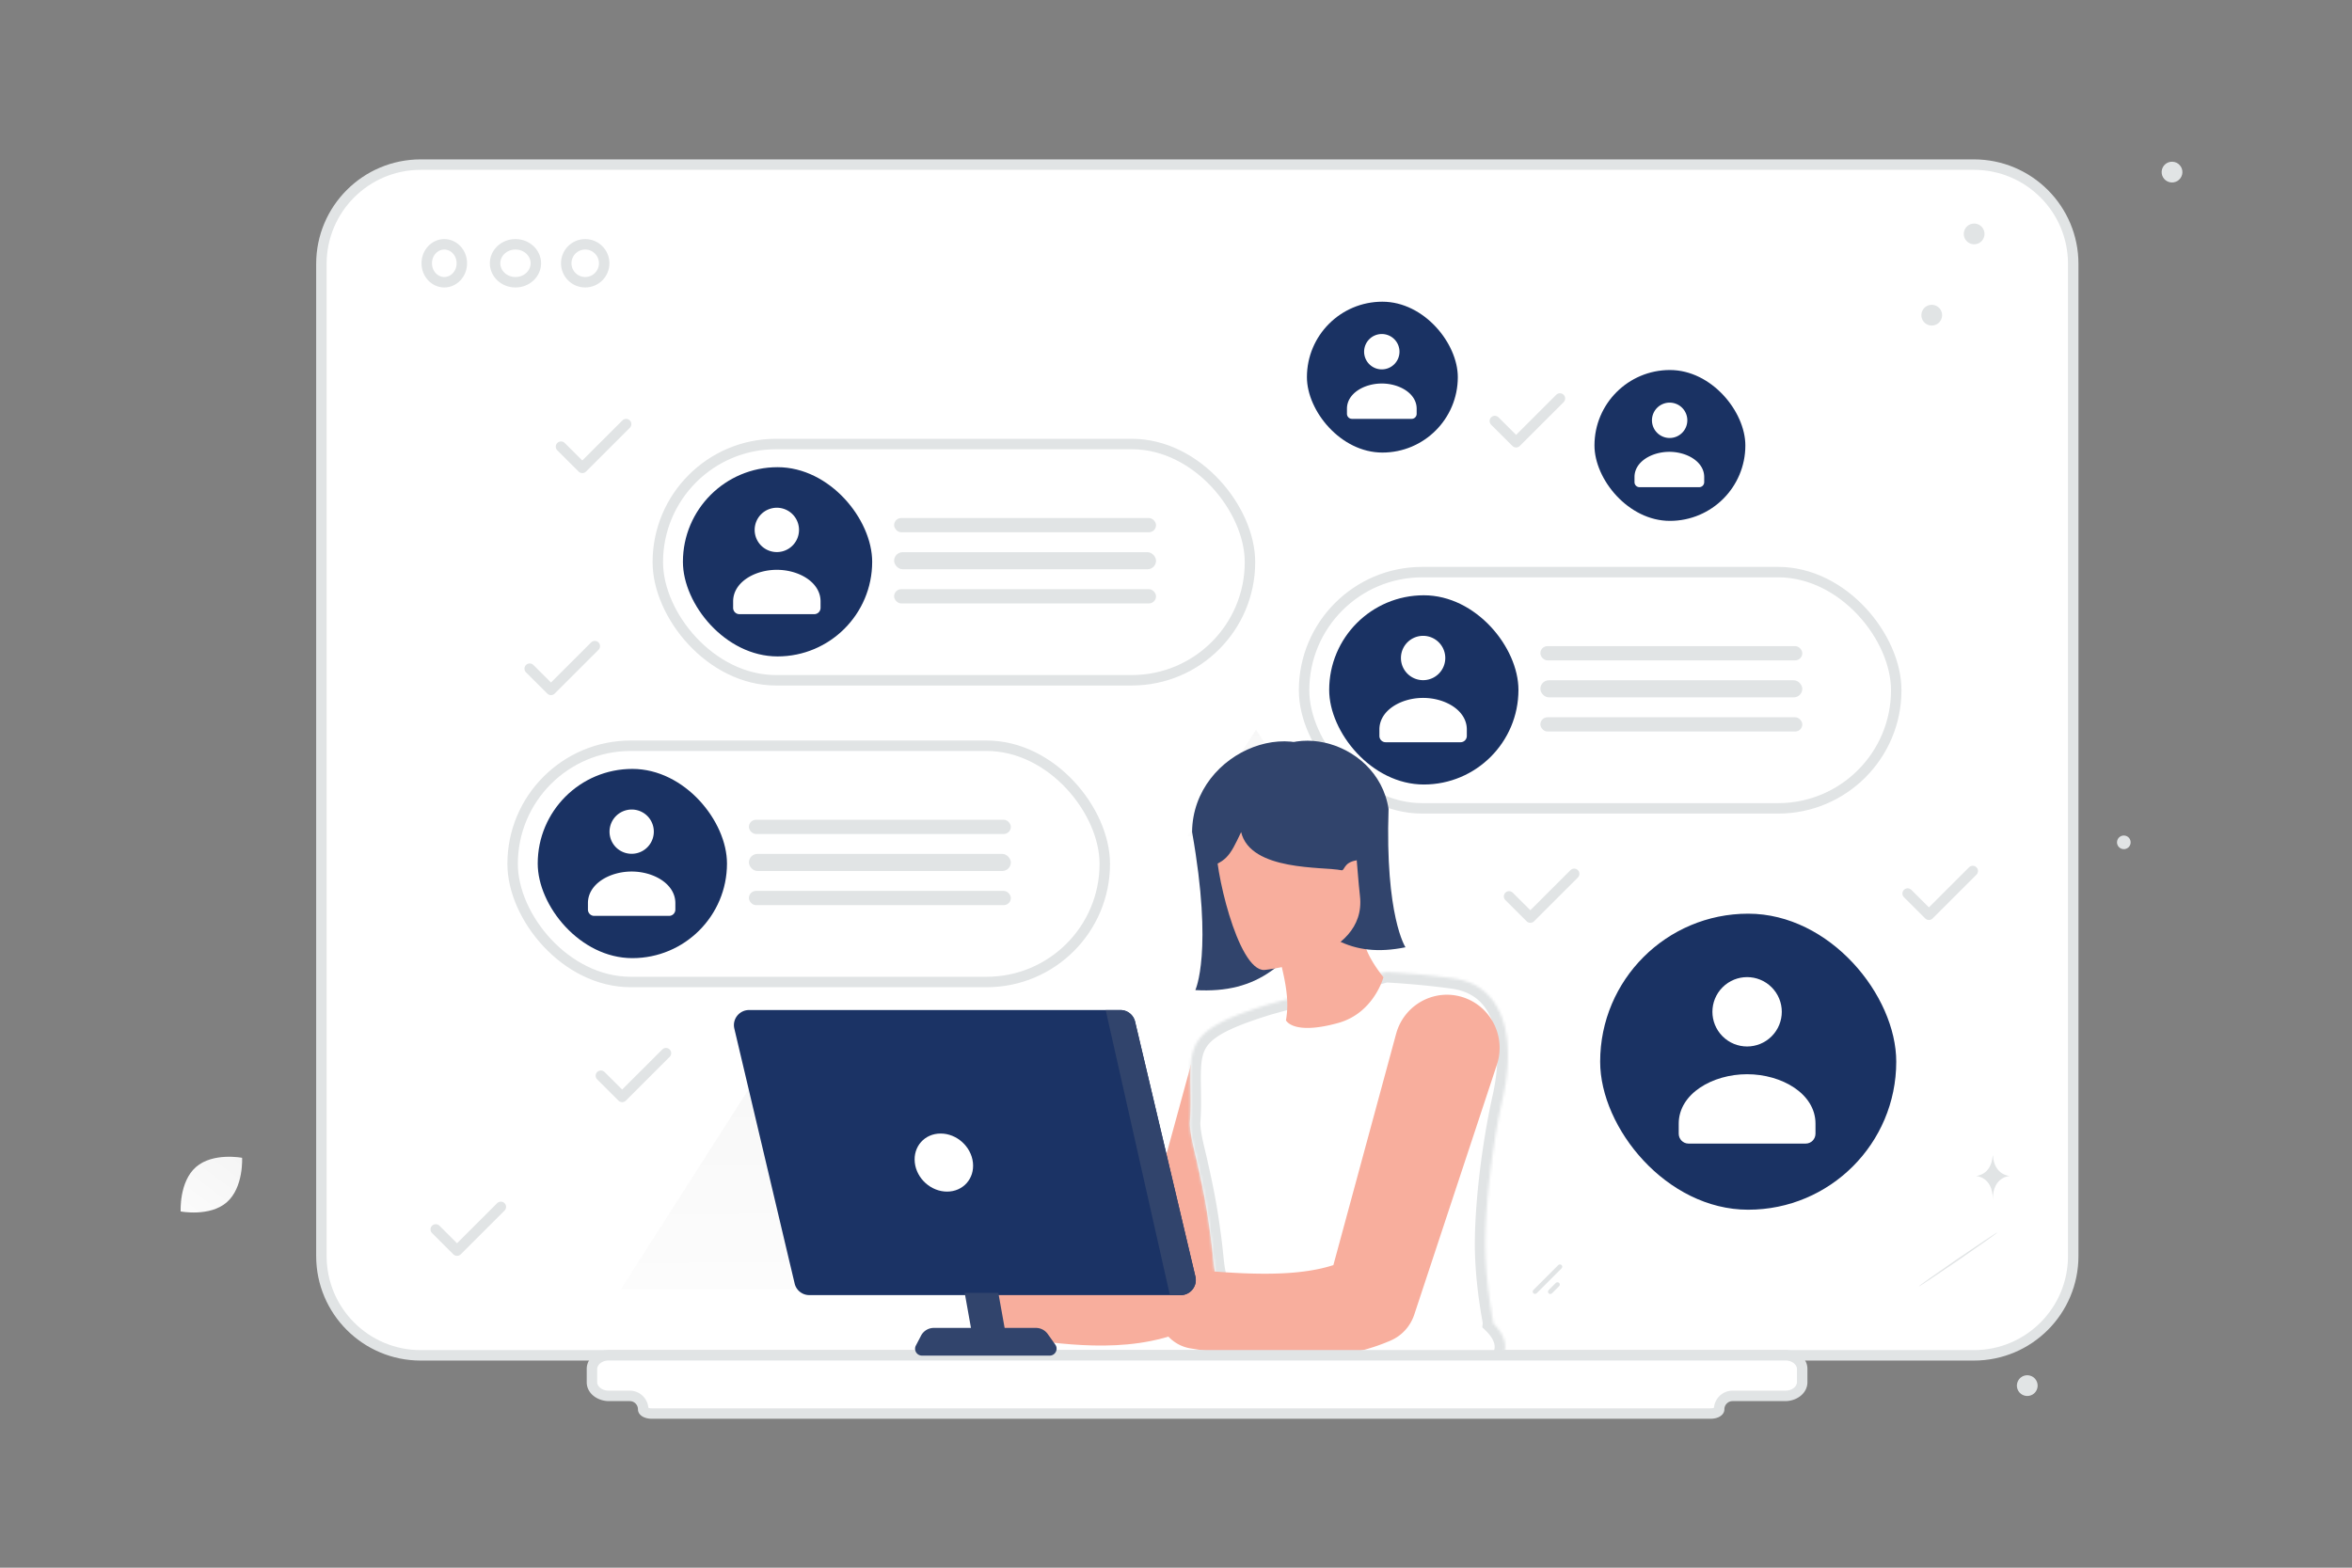 <svg width="900" height="600" viewBox="0 0 900 600" fill="none" xmlns="http://www.w3.org/2000/svg"><rect x="0" y="0" width="900" height="600" fill="#808080" stroke="none"/><path fill="transparent" d="M0 0h900v600H0z"/><path d="M122.984 101c0-20.987 17.013-38 38-38h594.343c20.987 0 38 17.013 38 38v379.73c0 20.987-17.013 38-38 38H160.984c-20.987 0-38-17.013-38-38V101z" fill="#fff" stroke="#E1E4E5" stroke-width="4"/><rect x="612.307" y="349.693" width="113.298" height="113.298" rx="56.649" fill="#1A3263"/><path fill-rule="evenodd" clip-rule="evenodd" d="M694.703 430.106v3.788c0 2.091-1.675 3.788-3.738 3.788h-44.858c-2.063 0-3.738-1.697-3.738-3.788v-3.848c0-11.463 12.927-18.91 26.167-18.91 13.24 0 26.167 7.451 26.167 18.91m-16.785-52.187c5.183 5.183 5.183 13.587 0 18.771-5.183 5.183-13.587 5.183-18.771 0-5.183-5.184-5.183-13.588 0-18.771 5.184-5.184 13.588-5.184 18.771 0z" fill="#fff"/><rect x="610.128" y="141.616" width="57.739" height="57.739" rx="28.869" fill="#1A3263"/><path fill-rule="evenodd" clip-rule="evenodd" d="M652.118 182.596v1.93c0 1.066-.853 1.931-1.905 1.931h-22.86c-1.051 0-1.905-.865-1.905-1.931v-1.961c0-5.841 6.588-9.636 13.335-9.636 6.748 0 13.335 3.797 13.335 9.636m-8.554-26.595a6.765 6.765 0 1 1-9.566 9.563 6.765 6.765 0 0 1 9.566-9.563z" fill="#fff"/><rect x="500.098" y="115.47" width="57.739" height="57.739" rx="28.869" fill="#1A3263"/><path fill-rule="evenodd" clip-rule="evenodd" d="M542.088 156.45v1.931c0 1.065-.853 1.93-1.905 1.93h-22.86c-1.052 0-1.905-.865-1.905-1.93v-1.962c0-5.841 6.587-9.636 13.335-9.636 6.748 0 13.335 3.797 13.335 9.636m-8.554-26.595a6.763 6.763 0 0 1 0 9.566 6.765 6.765 0 1 1 0-9.566z" fill="#fff"/><rect x="196.153" y="285.418" width="226.597" height="90.421" rx="45.21" fill="#fff" stroke="#E1E4E5" stroke-width="4"/><rect x="205.76" y="294.286" width="72.423" height="72.423" rx="36.212" fill="#1A3263"/><path fill-rule="evenodd" clip-rule="evenodd" d="M258.428 345.688v2.422c0 1.336-1.071 2.421-2.39 2.421h-28.674c-1.319 0-2.389-1.085-2.389-2.421v-2.46c0-7.327 8.263-12.088 16.726-12.088 8.464 0 16.727 4.763 16.727 12.088m-10.727-33.36a8.485 8.485 0 1 1-12.001 11.999 8.485 8.485 0 0 1 12-11.999z" fill="#fff"/><rect x="286.574" y="313.743" width="100.225" height="5.447" rx="2.724" fill="#E1E4E5"/><rect x="286.574" y="326.815" width="100.225" height="6.536" rx="3.268" fill="#E1E4E5"/><rect x="286.574" y="340.978" width="100.225" height="5.447" rx="2.724" fill="#E1E4E5"/><rect x="499.008" y="218.964" width="226.597" height="90.421" rx="45.21" fill="#fff" stroke="#E1E4E5" stroke-width="4"/><rect x="508.616" y="227.832" width="72.423" height="72.423" rx="36.212" fill="#1A3263"/><path fill-rule="evenodd" clip-rule="evenodd" d="M561.283 279.234v2.422c0 1.336-1.071 2.421-2.39 2.421h-28.674c-1.319 0-2.389-1.085-2.389-2.421v-2.46c0-7.327 8.263-12.088 16.726-12.088 8.464 0 16.727 4.763 16.727 12.088m-10.727-33.359a8.484 8.484 0 0 1 0 11.998 8.484 8.484 0 0 1-11.999 0 8.484 8.484 0 0 1 0-11.998 8.484 8.484 0 0 1 11.999 0z" fill="#fff"/><rect x="589.429" y="247.289" width="100.225" height="5.447" rx="2.724" fill="#E1E4E5"/><rect x="589.429" y="260.362" width="100.225" height="6.536" rx="3.268" fill="#E1E4E5"/><rect x="589.429" y="274.524" width="100.225" height="5.447" rx="2.724" fill="#E1E4E5"/><rect x="251.713" y="169.941" width="226.597" height="90.421" rx="45.21" fill="#fff" stroke="#E1E4E5" stroke-width="4"/><rect x="261.32" y="178.809" width="72.423" height="72.423" rx="36.212" fill="#1A3263"/><path fill-rule="evenodd" clip-rule="evenodd" d="M313.987 230.211v2.422c0 1.336-1.07 2.421-2.389 2.421h-28.674c-1.319 0-2.39-1.085-2.39-2.421v-2.461c0-7.327 8.263-12.087 16.727-12.087s16.726 4.763 16.726 12.087m-10.726-33.359a8.485 8.485 0 1 1-12.001 11.999 8.485 8.485 0 0 1 12.001-11.999z" fill="#fff"/><rect x="342.134" y="198.265" width="100.225" height="5.447" rx="2.724" fill="#E1E4E5"/><rect x="342.134" y="211.338" width="100.225" height="6.536" rx="3.268" fill="#E1E4E5"/><rect x="342.134" y="225.501" width="100.225" height="5.447" rx="2.724" fill="#E1E4E5"/><path d="M176.723 100.763c0 4.126-3.119 7.26-6.716 7.26-3.596 0-6.715-3.134-6.715-7.26 0-4.125 3.119-7.26 6.715-7.26 3.597 0 6.716 3.135 6.716 7.26zm28.324 0c0 3.904-3.385 7.26-7.804 7.26-4.42 0-7.805-3.356-7.805-7.26 0-3.903 3.385-7.26 7.805-7.26 4.419 0 7.804 3.357 7.804 7.26z" fill="#fff" stroke="#E1E4E5" stroke-width="4"/><circle cx="223.933" cy="100.763" r="7.26" fill="#fff" stroke="#E1E4E5" stroke-width="4"/><path opacity=".76" fill-rule="evenodd" clip-rule="evenodd" d="m295.289 403.074 57.739 90.421H237.551l57.738-90.421z" fill="url(#a)"/><path opacity=".76" fill-rule="evenodd" clip-rule="evenodd" d="m480.646 279.269 26.237 40.814h-52.475l26.238-40.814z" fill="url(#b)"/><path d="M86.786 460.138c-6.489 5.67-17.651 3.52-17.651 3.52s-.635-11.344 5.86-17.01c6.489-5.67 17.646-3.524 17.646-3.524s.634 11.344-5.855 17.014z" fill="url(#c)"/><circle cx="755.413" cy="89.53" r="3.974" transform="rotate(105 755.413 89.53)" fill="#E1E4E5"/><circle cx="739.188" cy="120.629" r="3.974" transform="rotate(105 739.188 120.629)" fill="#E1E4E5"/><circle cx="831.133" cy="65.867" r="3.974" transform="rotate(105 831.133 65.867)" fill="#E1E4E5"/><circle cx="812.688" cy="322.388" r="2.611" transform="rotate(105 812.688 322.388)" fill="#E1E4E5"/><circle cx="775.739" cy="530.316" r="3.974" transform="rotate(105 775.739 530.316)" fill="#E1E4E5"/><rect x="586.12" y="494.337" width="15.269" height="1.779" rx=".889" transform="rotate(-45 586.12 494.337)" fill="#E1E4E5"/><rect x="591.974" y="494.379" width="5.669" height="1.779" rx=".889" transform="rotate(-45 591.974 494.379)" fill="#E1E4E5"/><path d="M734.204 492.37c-.091-.132 6.562-4.872 14.867-10.568 8.302-5.706 15.116-10.221 15.207-10.089.091.132-6.565 4.861-14.867 10.567-8.313 5.709-15.116 10.222-15.207 10.09zm28.305-50.077h.095c.565 7.665 6.513 7.783 6.513 7.783s-6.559.122-6.559 8.979c0-8.857-6.56-8.979-6.56-8.979s5.946-.118 6.511-7.783z" fill="#E1E4E5"/><path d="m456.373 405.1-23.298 85.171 8.312-9.566c-3.074 1.637-6.638 2.892-10.585 3.783-3.947.891-8.239 1.4-12.731 1.637-4.492.236-9.167.2-13.968 0-4.783-.2-9.676-.564-14.641-.982h-.018c-7.329-.619-13.768 4.801-14.404 12.131-.601 6.983 4.365 13.167 11.167 14.277 5.128.818 10.33 1.582 15.677 2.2 5.347.619 10.822 1.073 16.496 1.201 5.674.127 11.549-.091 17.624-.964 6.056-.873 12.349-2.456 18.496-5.111 3.928-1.691 6.729-4.929 8.002-8.693l.291-.892 27.954-83.77c3.147-9.421-1.946-19.588-11.367-22.734-9.421-3.147-19.588 1.946-22.734 11.367-.091.309-.2.654-.273.945z" fill="#F8AE9D"/><path d="M508.151 522.1c.309 2.4 1.364 4.237 2.364 4.092.982-.128 1.546-2.183 1.237-4.565-.309-2.401-1.364-4.238-2.365-4.092-1 .127-1.545 2.182-1.236 4.565z" fill="#B55E63"/><mask id="d" fill="#fff"><path fill-rule="evenodd" clip-rule="evenodd" d="M468.194 492.303a.245.245 0 0 0-.107-.202 24.699 24.699 0 0 1-.908-.667c-2.106-1.553-2.482-5.147-3.103-11.076-.207-1.971-.44-4.2-.773-6.698-1.328-9.957-2.31-15.908-5.311-29.189-.226-1-.466-2.003-.708-3.009-.875-3.646-1.76-7.33-1.976-11.041a6.92 6.92 0 0 1 .003-.864c.111-1.33.184-2.661.221-4.01.037-1.072.056-2.144.056-3.216v-.98a432.852 432.852 0 0 0-.046-4.666c-.152-11.223-.237-17.516 7.761-23.056 2.067-1.442 4.688-2.81 7.973-4.214 2.658-1.128 5.741-2.273 9.358-3.475 1.458-.48 3.027-.979 4.688-1.497l3.913-1.072 40.425-11.198c.401-.111.818-.15 1.233-.131a240.202 240.202 0 0 1 6.193.402c.622.047 1.28.096 1.965.152 3.433.278 7.66.666 12.256 1.22 1.346.154 2.74.339 4.152.526l.351.047c4.689.629 8.472 2.218 11.462 4.51 5.298 4.066 8.159 10.386 9.211 17.724.59 4.121.627 8.557.221 13.103a79.102 79.102 0 0 1-.683 5.416 76.059 76.059 0 0 1-.941 4.897 265.134 265.134 0 0 0-2.824 14.619l-.332 1.996c-.068.457-.139.918-.211 1.381-.085.548-.171 1.099-.251 1.65-2.215 14.749-3.304 29.072-3.082 39.145v.011l.055 1.8c.259 6.783 1.034 14.379 2.492 22.825.081.426.156.852.232 1.281.063.353.126.708.192 1.066.043.227.052.45.03.665 4.316 4.198 6.359 9.57 2.556 14.603-1.82 2.408-6.443 3.72-9.46 3.836l-72.325 2.786c-10.926.42-22.024-4.369-22.327-15.299-.041-1.504 0-3.124.147-4.864 0-.003.244-.254.726-.696-1.194-.406-2.116-1.491-2.116-2.86a223.895 223.895 0 0 0-.093-5.305 155.074 155.074 0 0 0-.221-5.267c-.019-.388-.037-.758-.074-1.109z"/></mask><path fill-rule="evenodd" clip-rule="evenodd" d="M468.194 492.303a.245.245 0 0 0-.107-.202 24.699 24.699 0 0 1-.908-.667c-2.106-1.553-2.482-5.147-3.103-11.076-.207-1.971-.44-4.2-.773-6.698-1.328-9.957-2.31-15.908-5.311-29.189-.226-1-.466-2.003-.708-3.009-.875-3.646-1.76-7.33-1.976-11.041a6.92 6.92 0 0 1 .003-.864c.111-1.33.184-2.661.221-4.01.037-1.072.056-2.144.056-3.216v-.98a432.852 432.852 0 0 0-.046-4.666c-.152-11.223-.237-17.516 7.761-23.056 2.067-1.442 4.688-2.81 7.973-4.214 2.658-1.128 5.741-2.273 9.358-3.475 1.458-.48 3.027-.979 4.688-1.497l3.913-1.072 40.425-11.198c.401-.111.818-.15 1.233-.131a240.202 240.202 0 0 1 6.193.402c.622.047 1.28.096 1.965.152 3.433.278 7.66.666 12.256 1.22 1.346.154 2.74.339 4.152.526l.351.047c4.689.629 8.472 2.218 11.462 4.51 5.298 4.066 8.159 10.386 9.211 17.724.59 4.121.627 8.557.221 13.103a79.102 79.102 0 0 1-.683 5.416 76.059 76.059 0 0 1-.941 4.897 265.134 265.134 0 0 0-2.824 14.619l-.332 1.996c-.068.457-.139.918-.211 1.381-.085.548-.171 1.099-.251 1.65-2.215 14.749-3.304 29.072-3.082 39.145v.011l.055 1.8c.259 6.783 1.034 14.379 2.492 22.825.081.426.156.852.232 1.281.063.353.126.708.192 1.066.043.227.052.45.03.665 4.316 4.198 6.359 9.57 2.556 14.603-1.82 2.408-6.443 3.72-9.46 3.836l-72.325 2.786c-10.926.42-22.024-4.369-22.327-15.299-.041-1.504 0-3.124.147-4.864 0-.003.244-.254.726-.696-1.194-.406-2.116-1.491-2.116-2.86a223.895 223.895 0 0 0-.093-5.305 155.074 155.074 0 0 0-.221-5.267c-.019-.388-.037-.758-.074-1.109z" fill="#fff"/><path d="m468.087 492.101 2.28-3.287-2.28 3.287zm.107.202-3.978.418-.022-.208v-.21h4zm-1.015-.869 2.375-3.218.028.021.029.022-2.432 3.175zm-3.103-11.076 3.978-.417-3.978.417zm-.773-6.698 3.965-.529-3.965.529zm-5.311-29.189 3.902-.881-3.902.881zm-.708-3.009 3.89-.934-3.89.934zm-1.976-11.041-3.993.232 3.993-.232zm.003-.864-3.991-.274.002-.029.003-.028 3.986.331zm.221-4.01-3.998-.11v-.014l.001-.014 3.997.138zm.056-4.196 4-.01v.01h-4zm-.046-4.666 4-.054-4 .054zm7.761-23.056 2.288 3.281-.01.007-2.278-3.288zm7.973-4.214-1.572-3.678.01-.005 1.562 3.683zm9.358-3.475-1.26-3.796.008-.003 1.252 3.799zm4.688-1.497-1.189-3.819.066-.02.066-.019 1.057 3.858zm3.913-1.072 1.068 3.855-.011.003-1.057-3.858zm40.425-11.198-1.068-3.855 1.068 3.855zm1.233-.131-.17 3.996h-.012l.182-3.996zm5.039.314.277-3.99.018.001.018.001-.313 3.988zm1.154.088-.3 3.989.3-3.989zm1.965.152-.322 3.987h-.005l.327-3.987zm12.256 1.22-.453 3.974-.013-.001-.013-.002.479-3.971zm4.152.526-.527 3.966.527-3.966zm.351.047.527-3.965.005.001-.532 3.964zm11.462 4.51 2.434-3.175.002.002-2.436 3.173zm9.211 17.724 3.959-.568-3.959.568zm.221 13.103 3.984.356-.001.013-3.983-.369zm-.683 5.416-3.95-.628.001-.008.001-.008 3.948.644zm-.941 4.897-3.904-.873.003-.012 3.901.885zm-2.824 14.619 3.946.652v.005l-3.946-.657zm-.332 1.996-3.957-.585.005-.036.006-.035 3.946.656zm-.211 1.381-3.953-.613 3.953.613zm-.251 1.65 3.959.575-.002.01-.001.009-3.956-.594zm-3.082 39.145-3.998.121-.001-.017v-.016l3.999-.088zm0 .011-3.998.121 3.998-.121zm.055 1.8-3.997.152v-.013l-.001-.014 3.998-.125zm2.492 22.825-3.93.748-.006-.034-.006-.033 3.942-.681zm.232 1.281-3.938.698 3.938-.698zm.192 1.066-3.93.745-.002-.014 3.932-.731zm.03.665-2.789 2.867-1.384-1.346.193-1.921 3.98.4zm2.556 14.603 3.191 2.412-3.191-2.412zm-9.46 3.836.154 3.997-.154-3.997zm-72.325 2.786.153 3.997-.153-3.997zm-22.327-15.299-3.998.111 3.998-.111zm.147-4.864h4v.169l-.014.169-3.986-.338zm.726-.696 1.288-3.787 6.397 2.175-4.984 4.563-2.701-2.951zm-2.116-2.86 3.999-.039.001.019v.02h-4zm-.093-5.305-3.997.136-.001-.013v-.013l3.998-.11zm-.221-5.267-3.992.249-.002-.029-.002-.03 3.996-.19zm2.099-4.598a4.245 4.245 0 0 1 1.827 3.489h-8c0 1.255.623 2.397 1.613 3.084l4.56-6.573zm-.756-.555c.378.289.646.478.756.555l-4.559 6.573a26.437 26.437 0 0 1-1.061-.777l4.864-6.351zm-1.557-8.318c.321 3.066.547 5.148.909 6.673.364 1.537.692 1.676.591 1.602l-4.75 6.437c-2.206-1.628-3.12-4.062-3.625-6.193-.508-2.142-.781-4.822-1.081-7.685l7.956-.834zm-.786-6.81c.341 2.561.58 4.842.786 6.81l-7.956.834c-.207-1.974-.435-4.151-.76-6.587l7.93-1.057zm-5.374-29.541c3.027 13.398 4.031 19.467 5.374 29.541l-7.93 1.057c-1.312-9.838-2.273-15.672-5.247-28.835l7.803-1.763zm-.72-3.062c.24 1.002.487 2.031.72 3.062l-7.803 1.763c-.219-.97-.454-1.947-.696-2.957l7.779-1.868zm-1.872-10.339c.191 3.295.981 6.63 1.872 10.339l-7.779 1.868c-.861-3.584-1.84-7.616-2.08-11.743l7.987-.464zm-.001-.357c-.006.1-.007.218.001.357l-7.987.464a10.82 10.82 0 0 1 .005-1.37l7.981.549zm.23-4.176a75.864 75.864 0 0 1-.234 4.233l-7.972-.663c.104-1.257.174-2.514.209-3.789l7.997.219zm.057-3.325c0 1.118-.02 2.236-.058 3.353l-7.995-.275c.035-1.026.053-2.052.053-3.078h8zm0-.24v.24h-8v-.24h8zm0-.74v.74h-8v-.74h8zm-.046-4.72c.02 1.466.041 3.039.046 4.71l-8 .021c-.004-1.621-.025-3.152-.045-4.622l7.999-.109zm6.039-19.714c-3.284 2.274-4.648 4.456-5.345 7.121-.792 3.03-.773 6.794-.694 12.593l-7.999.109c-.074-5.425-.173-10.419.953-14.726 1.222-4.672 3.814-8.407 8.529-11.673l4.556 6.576zm7.268-3.824c-3.152 1.347-5.5 2.591-7.258 3.817l-4.576-6.562c2.376-1.658 5.27-3.149 8.689-4.611l3.145 7.356zm9.046-3.357c-3.544 1.177-6.522 2.286-9.057 3.361l-3.124-7.365c2.781-1.179 5.968-2.362 9.66-3.588l2.521 7.592zm4.617-1.474a313.572 313.572 0 0 0-4.626 1.477l-2.504-7.598c1.485-.489 3.076-.995 4.751-1.517l2.379 7.638zm3.78-1.033-3.913 1.072-2.114-7.716 3.913-1.072 2.114 7.716zm40.436-11.201-40.425 11.198-2.136-7.71 40.425-11.198 2.136 7.71zm-.017.01a.204.204 0 0 0-.031 0c.002-.001.019-.002.048-.01l-2.136-7.71a7.95 7.95 0 0 1 2.483-.272l-.364 7.992zm4.944.309a241.593 241.593 0 0 0-4.932-.309l.341-7.992c.928.039 2.752.154 5.145.32l-.554 7.981zm1.131.086-1.167-.089.626-7.976c.36.029.739.057 1.14.087l-.599 7.978zm1.938.15c-.669-.055-1.314-.103-1.938-.15l.599-7.978c.621.047 1.292.097 1.994.155l-.655 7.973zm12.104 1.204c-4.529-.546-8.7-.929-12.099-1.204l.644-7.974c3.468.28 7.75.673 12.413 1.236l-.958 7.942zm4.104.521a224.634 224.634 0 0 0-4.078-.518l.906-7.948c1.39.159 2.821.349 4.226.535l-1.054 7.931zm.352.046-.352-.046 1.054-7.931.351.047-1.053 7.93zm9.555 3.719c-2.38-1.824-5.491-3.174-9.56-3.719l1.063-7.929c5.307.711 9.764 2.54 13.364 5.299l-4.867 6.349zm7.684 15.117c-.96-6.696-3.487-11.895-7.686-15.118l4.871-6.346c6.395 4.908 9.59 12.351 10.734 20.329l-7.919 1.135zm.197 12.181c.384-4.306.341-8.425-.197-12.181l7.919-1.135c.643 4.488.674 9.24.246 14.027l-7.968-.711zm-.647 5.127c.279-1.708.489-3.426.648-5.141l7.966.738a82.83 82.83 0 0 1-.718 5.69l-7.896-1.287zm-.894 4.656c.349-1.537.646-3.096.892-4.64l7.901 1.255a80.925 80.925 0 0 1-.991 5.156l-7.802-1.771zm-2.87 14.852a270.26 270.26 0 0 1 2.867-14.84l7.807 1.746a262.824 262.824 0 0 0-2.781 14.398l-7.893-1.304zm-.331 1.992.332-1.996 7.892 1.313-.333 1.996-7.891-1.313zm-.218 1.424c.072-.465.141-.912.207-1.353l7.914 1.171c-.07.473-.144.948-.216 1.408l-7.905-1.226zm-.256 1.688c.083-.573.171-1.143.256-1.688l7.905 1.226c-.085.552-.168 1.084-.244 1.612l-7.917-1.15zm-3.123 39.808c-.228-10.371.889-24.935 3.126-39.827l7.911 1.188c-2.193 14.605-3.254 28.689-3.039 38.463l-7.998.176zm.001.044v-.011l7.996-.242v.012l-7.996.241zm.055 1.804-.055-1.804 7.996-.242.055 1.796-7.996.25zm2.548 23.381c-1.486-8.608-2.281-16.381-2.547-23.354l7.994-.304c.251 6.593 1.006 14.012 2.437 22.297l-7.884 1.361zm.236 1.298c-.077-.433-.148-.834-.224-1.231l7.859-1.495c.087.454.167.905.242 1.33l-7.877 1.396zm.198 1.099c-.07-.378-.136-.749-.198-1.099l7.877-1.396c.063.355.123.694.186 1.034l-7.865 1.461zm-.018-.466c-.016.165-.008.328.02.48l7.861-1.489c.114.605.139 1.214.079 1.809l-7.96-.8zm6.769-2.467c2.495 2.427 4.628 5.465 5.432 8.958.843 3.663.133 7.474-2.474 10.924l-6.382-4.823c1.196-1.584 1.366-2.976 1.06-4.306-.346-1.502-1.393-3.248-3.214-5.019l5.578-5.734zm2.958 19.882c-1.594 2.109-4.059 3.377-6.099 4.123-2.138.781-4.459 1.224-6.398 1.298l-.307-7.994c1.077-.041 2.576-.313 3.959-.818 1.481-.542 2.237-1.134 2.463-1.432l6.382 4.823zm-12.497 5.421-72.326 2.786-.307-7.994 72.326-2.786.307 7.994zm-72.326 2.786c-6.019.231-12.348-.949-17.361-3.962-5.154-3.098-8.922-8.183-9.117-15.223l7.997-.222c.108 3.89 2.04 6.664 5.241 8.588 3.344 2.01 8.026 3.014 12.933 2.825l.307 7.994zm-26.478-19.185c-.046-1.657 0-3.427.16-5.312l7.971.675a39.245 39.245 0 0 0-.134 4.415l-7.997.222zm.145-4.975a3.997 3.997 0 0 1 .525-1.981c.102-.179.197-.311.232-.36.081-.113.151-.196.171-.221.053-.064.098-.112.11-.126l.075-.081.083-.086.192-.19c.153-.15.366-.352.637-.601l5.402 5.901c-.21.192-.36.336-.45.424-.046.044-.072.071-.081.08l.015-.015.057-.063a4.067 4.067 0 0 0 .508-.7c.05-.088.144-.261.236-.491.042-.109.127-.364.167-.511.045-.202.111-.692.121-.979h-8zm6.61-3.556c0-.245-.091-.481-.221-.65a.8.8 0 0 0-.375-.277l-2.575 7.574c-2.596-.882-4.829-3.343-4.829-6.647h8zm-.095-5.441c.057 1.684.076 3.507.094 5.402l-7.999.077a226.004 226.004 0 0 0-.09-5.207l7.995-.272zm-.227-5.38c.096 1.539.172 3.363.228 5.406l-7.997.22c-.055-1.985-.127-3.71-.215-5.128l7.984-.498zm-.088-1.278c.051.483.074.964.091 1.337l-7.991.38a16.254 16.254 0 0 0-.056-.881l7.956-.836z" fill="#E1E4E5" mask="url(#d)"/><path d="M529.377 374.018s-3.619 13.695-17.296 17.496c-17.387 4.82-20.006-1.018-20.006-1.018.437-2.492.582-4.929.473-7.512a42.64 42.64 0 0 0-.237-3.001c-.309-2.8-.891-5.856-1.709-9.348-.182-.818-.4-1.673-.618-2.546l-.019-.109c11.895-4.474 21.225-11.185 26.936-21.116l1.691-1.327 1.146-.91.327.691.055 2.31c.236 10.858 2.073 17.278 9.257 26.39zm4.848 21.666L508.1 492.01l9.315-10.818c-3.446 1.853-7.441 3.261-11.86 4.277-4.419.998-9.244 1.586-14.264 1.836-5.037.267-10.287.214-15.66 0-5.374-.232-10.853-.624-16.421-1.105h-.035c-8.219-.713-15.448 5.435-16.155 13.722-.672 7.895 4.896 14.899 12.532 16.147 5.744.927 11.595 1.8 17.587 2.495 5.991.695 12.143 1.23 18.506 1.372 6.363.143 12.956-.107 19.761-1.105s13.857-2.78 20.751-5.774c4.418-1.925 7.547-5.578 8.979-9.82l.336-.998 31.32-94.757c3.518-10.657-2.174-22.152-12.744-25.717-10.552-3.546-21.97 2.192-25.505 12.85-.106.338-.23.748-.318 1.069z" fill="#F8AE9D"/><path fill-rule="evenodd" clip-rule="evenodd" d="M226.511 528.992v-5.043c0-2.894 2.907-5.239 6.478-5.253h450.149c3.59 0 6.478 2.359 6.478 5.253v5.043c0 2.907-2.907 5.253-6.478 5.253h-20.156a5.142 5.142 0 0 0-5.142 5.142c0 .897-1.473 1.619-3.291 1.619H249.391c-1.801 0-3.274-.722-3.274-1.619a5.142 5.142 0 0 0-5.142-5.142h-7.986c-3.59 0-6.478-2.346-6.478-5.253z" fill="#fff"/><path d="m232.989 518.696-.008-2h.008v2zm-4.478 5.253v5.043h-4v-5.043h4zm4.486-3.253c-2.892.011-4.486 1.84-4.486 3.253h-4c0-4.374 4.219-7.237 8.47-7.253l.016 4zm450.141 0H232.989v-4h450.149v4zm4.478 3.253c0-1.422-1.585-3.253-4.478-3.253v-4c4.288 0 8.478 2.888 8.478 7.253h-4zm0 5.043v-5.043h4v5.043h-4zm-4.478 3.253c2.882 0 4.478-1.824 4.478-3.253h4c0 4.385-4.217 7.253-8.478 7.253v-4zm-20.156 0h20.156v4h-20.156v-4zm-8.433 6.761c.672 0 1.18-.138 1.446-.268.132-.066.128-.091.07-.023-.07.081-.225.314-.225.672h4c0 1.63-1.283 2.548-2.082 2.941-.925.454-2.063.678-3.209.678v-4zm-405.158 0h405.158v4H249.391v-4zm-1.274.381c0-.358-.154-.59-.224-.671-.058-.068-.061-.042.07.023.264.13.767.267 1.428.267v4c-1.141 0-2.274-.225-3.197-.68-.796-.392-2.077-1.311-2.077-2.939h4zm-15.128-7.142h7.986v4h-7.986v-4zm-4.478-3.253c0 1.433 1.582 3.253 4.478 3.253v4c-4.284 0-8.478-2.871-8.478-7.253h4zm15.606 10.395a3.142 3.142 0 0 0-3.142-3.142v-4a7.141 7.141 0 0 1 7.142 7.142h-4zm418.865-3.142a3.142 3.142 0 0 0-3.142 3.142h-4a7.142 7.142 0 0 1 7.142-7.142v4z" fill="#E1E4E5"/><path d="m280.993 393.66 21.097 89.227.564 2.346 1.419 6.002a5.757 5.757 0 0 0 5.601 4.438h142.134c3.71 0 6.475-3.474 5.62-7.093l-23.08-97.575a5.757 5.757 0 0 0-5.601-4.438H286.613c-3.728.019-6.475 3.492-5.62 7.093z" fill="#1b3365"/><path d="M350.05 444.949c.672 6.147 6.201 11.112 12.349 11.112 6.147 0 10.567-4.983 9.894-11.112-.673-6.147-6.202-11.112-12.35-11.112-6.147 0-10.566 4.965-9.893 11.112z" fill="#fff"/><path d="m423.091 386.584 24.571 109.105h4.146c3.711 0 6.457-3.473 5.602-7.093l-23.08-97.575a5.757 5.757 0 0 0-5.601-4.437h-5.638zm-41.069 108.222 3.898 21.811h-12.88l-3.898-21.811h12.88z" fill="#31446C"/><path d="m403.826 514.648-2.91-4.092a5.568 5.568 0 0 0-4.529-2.328h-39.048a5.508 5.508 0 0 0-4.91 2.983l-1.965 3.764c-.927 1.765.364 3.856 2.346 3.856h48.852c2.146 0 3.401-2.437 2.164-4.183z" fill="#31446C"/><path fill-rule="evenodd" clip-rule="evenodd" d="M507.211 346.598v15.877l11.609-9.388s3.568-15.212 6.47-26.51c1.82-7.085 6.254-31.063-11.596-29.939-14.622-25.888-57.206-9.866-57.545 21.761 8.151 45.948 1.25 60.54 1.25 60.54 24.08 1.388 36.309-9.799 49.812-32.341z" fill="#31446C"/><path fill-rule="evenodd" clip-rule="evenodd" d="m490.335 340.571 1.984 13.845-11.296-6.736s-5.013-12.819-8.955-22.308c-2.472-5.951-9.335-26.306 6.371-27.556 9.516-24.401 48.651-15.751 52.899 11.786-1.367 41.085 6.474 52.947 6.474 52.947-20.824 4.219-32.886-4.008-47.477-21.978z" fill="#31446C"/><path d="M483.799 371.245s39.359-3.833 36.593-28.309c-2.766-24.476.447-41.454-24.797-40.039-25.244 1.414-29.071 11.302-30.131 19.695-1.061 8.394 8.03 49.019 18.335 48.653z" fill="#F8AE9D"/><path fill-rule="evenodd" clip-rule="evenodd" d="M519.008 329.296c-4.987.808-4.382 4.052-5.738 3.768-6.886-1.438-34.761.459-38.35-14.601-4.466 9.409-5.557 11.722-15.391 14.247v-27.57l62.198-5.862s-.966 29.732-2.719 30.018z" fill="#31446C"/><path d="m754.879 333.352-16.769 16.753-8.147-8.123m-502.357-94.693-16.769 16.753-8.147-8.123m52.151 147.155-16.769 16.753-8.147-8.123m372.437-77.263-16.769 16.753-8.147-8.122m-385.791 118.83-16.769 16.753-8.147-8.123m72.85-308.217-16.769 16.753-8.147-8.123m382.242-18.435-16.77 16.753-8.146-8.122" stroke="#E1E4E5" stroke-width="4" stroke-linecap="round" stroke-linejoin="round"/><defs><linearGradient id="a" x1="297.751" y1="544.19" x2="295.568" y2="304.699" gradientUnits="userSpaceOnUse"><stop stop-color="#fff"/><stop offset="1" stop-color="#EEE"/></linearGradient><linearGradient id="b" x1="481.765" y1="342.965" x2="480.786" y2="234.864" gradientUnits="userSpaceOnUse"><stop stop-color="#fff"/><stop offset="1" stop-color="#EEE"/></linearGradient><linearGradient id="c" x1="61.164" y1="479.243" x2="109.901" y2="414.315" gradientUnits="userSpaceOnUse"><stop stop-color="#fff"/><stop offset="1" stop-color="#EEE"/></linearGradient></defs></svg>

